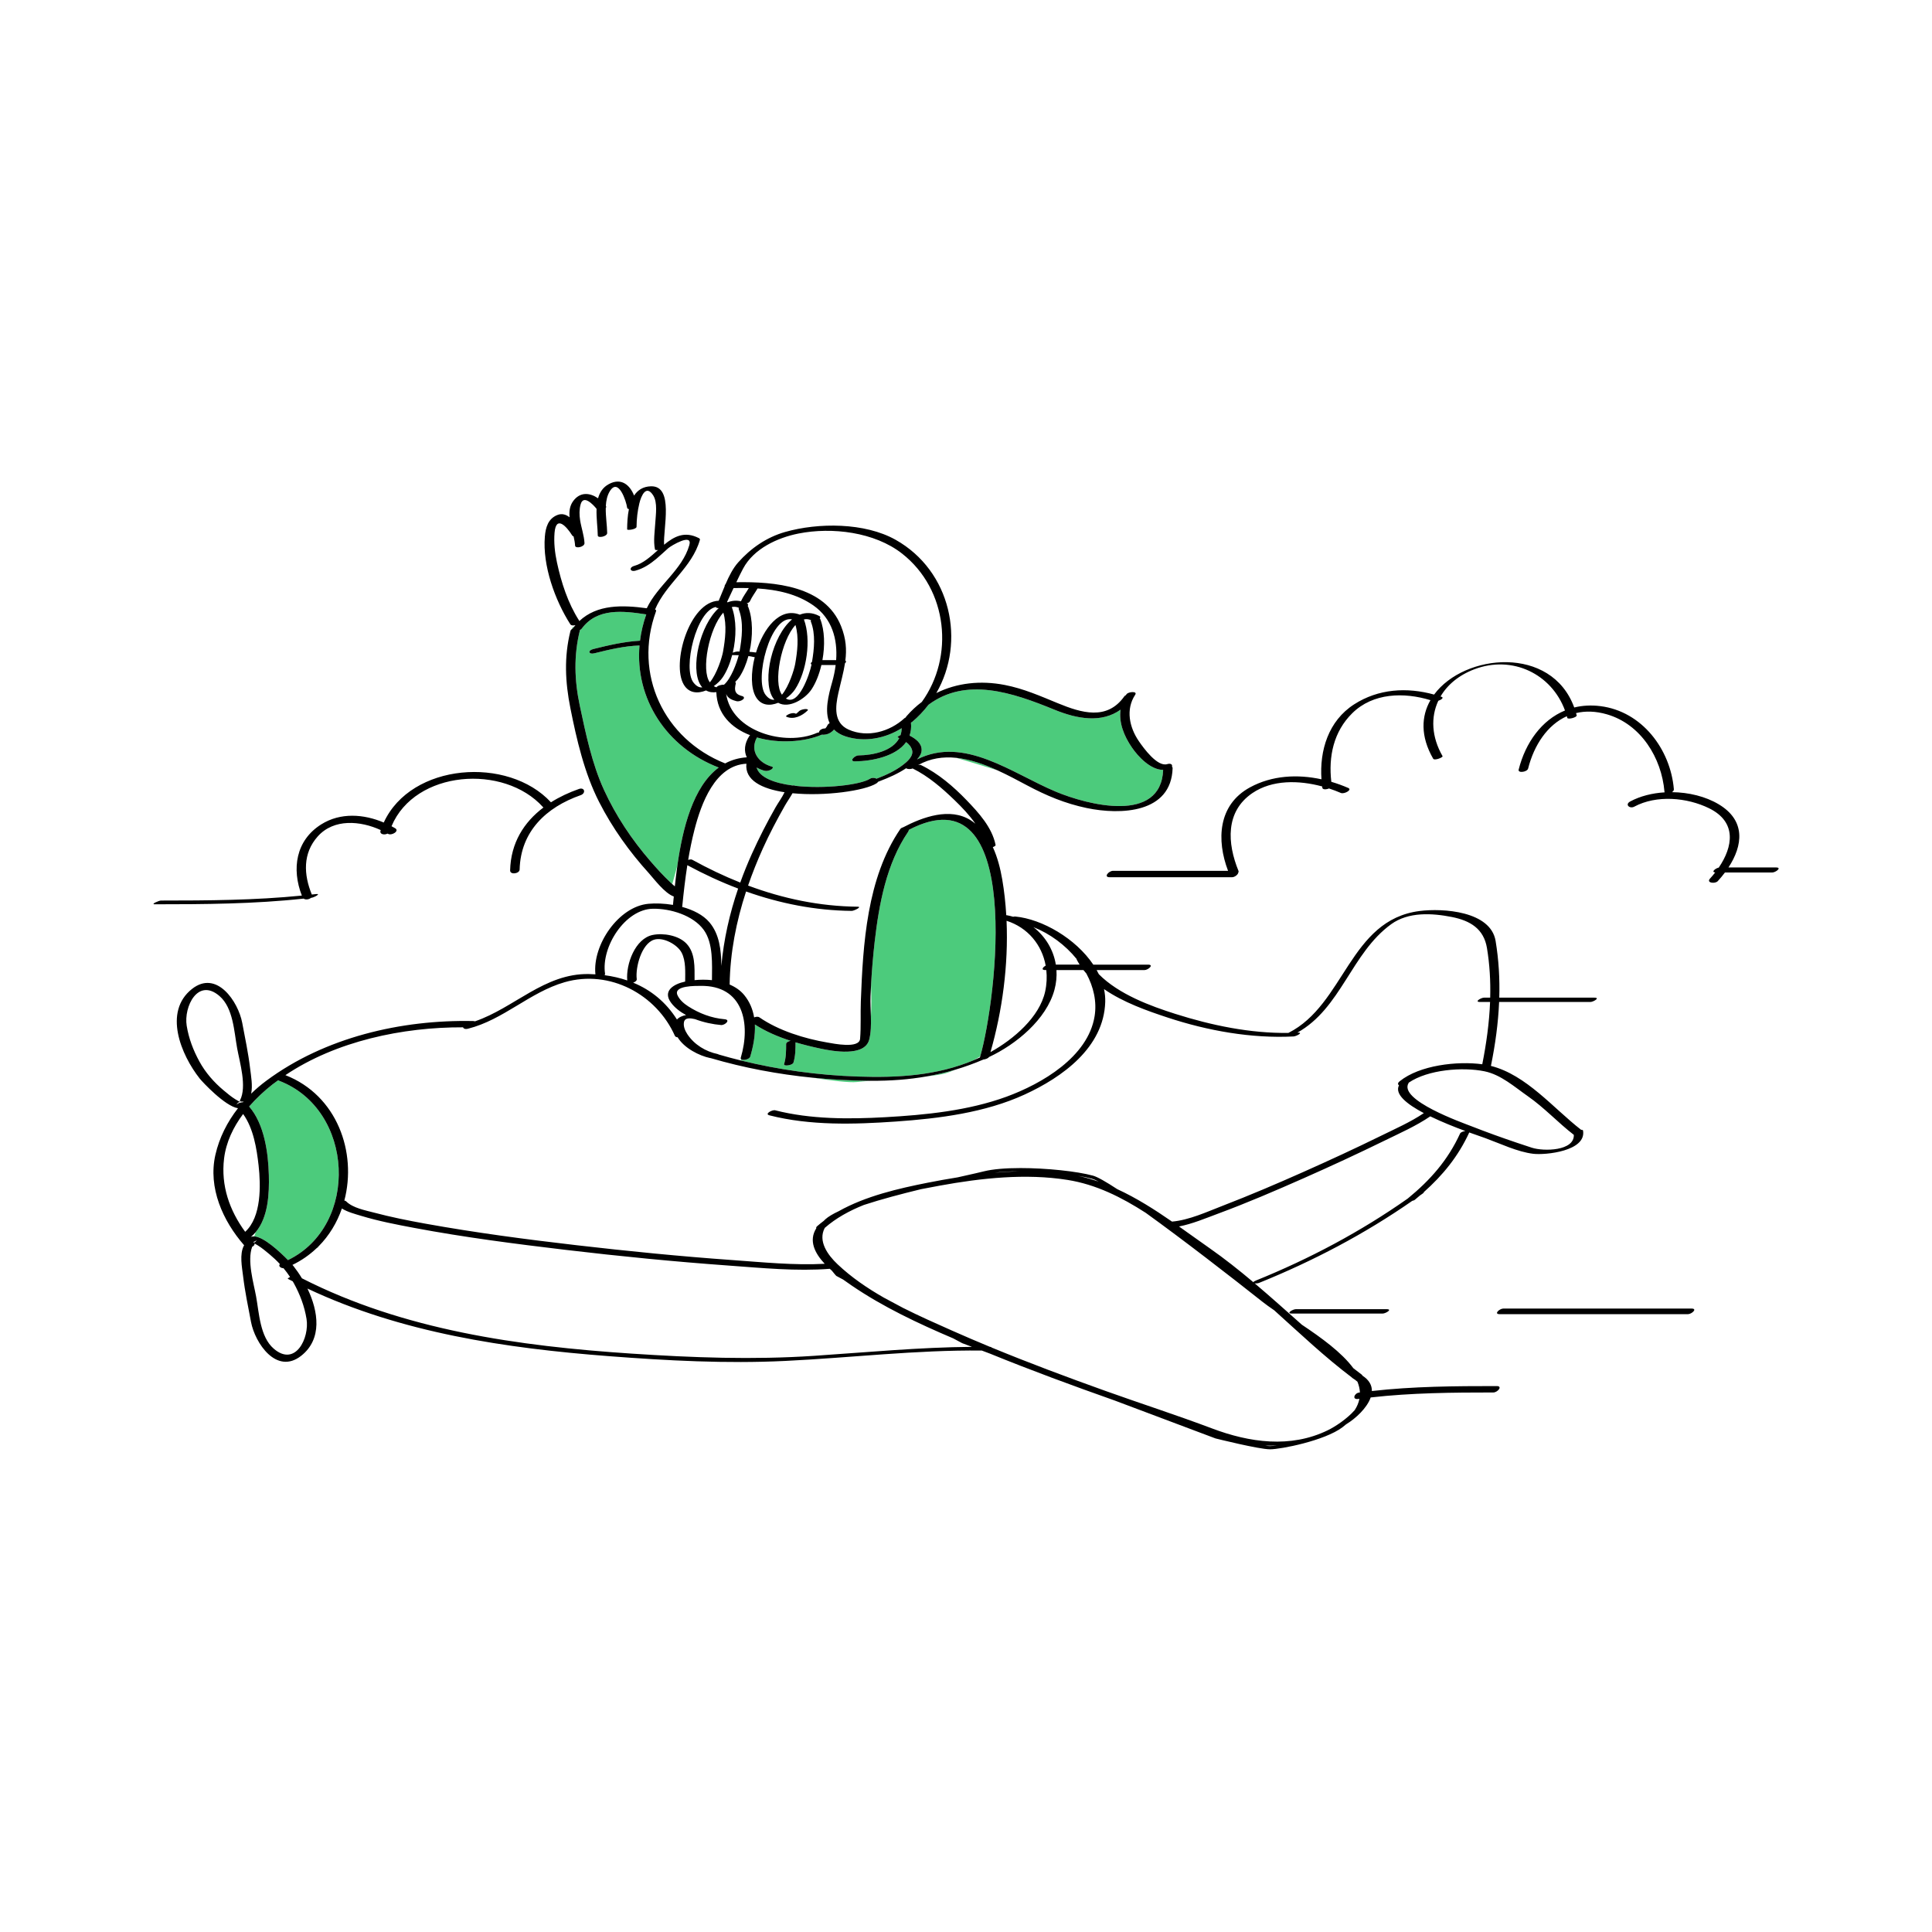 <?xml version="1.0" standalone="no"?>
<svg version="1.1" id="Layer_1" xmlns="http://www.w3.org/2000/svg" xmlns:xlink="http://www.w3.org/1999/xlink" x="0px" y="0px" width="595.28px" height="595.28px" viewBox="0 0 595.28 595.28" enable-background="new 0 0 595.28 595.28" xml:space="preserve">
<path id="color_x5F_2" fill="#4ccb7c" d="M97.49,384.648c0.217-0.205,0.444-0.402,0.654-0.613l-0.172,0.352L97.49,384.648z
	 M86.002,333.001c-0.122-0.047-0.218-0.1-0.301-0.155c-0.584,0.428-1.18,0.842-1.748,1.289c-2.539,1.994-5.006,4.275-7.19,6.801
	c4.694,5.416,5.891,14.3,6.071,21.083c0.152,5.71-0.158,13.008-4.059,17.643c-0.21,0.636-0.368,1.099-0.434,1.29
	c2.93,0.168,7.784,4.635,10.387,7.308C110.805,377.564,109.218,341.853,86.002,333.001z M237.859,236.221
	c0.669,0.188-0.031,0.777-0.31,0.926c-0.591,0.315-1.377,0.51-2.038,0.324c-0.882-0.247-1.68-0.591-2.395-1.003
	c0.883,3.088,5.42,4.794,10.999,5.542c0.418-0.037,0.78-0.006,0.923,0.113c8.929,1.012,20.026-0.271,23.047-2.189
	c0.6-0.382,1.451-0.304,1.995-0.006c2.878-1.088,5.735-2.41,8.14-4.247c1.271-0.971,3.313-2.688,2.807-4.555
	c-0.287-1.058-0.986-1.843-1.836-2.474c-3.151,4.403-10.465,5.873-15.744,5.937c-1.959,0.023-0.131-1.823,1.074-1.838
	c4.49-0.054,10.482-1.333,12.553-5.327c-0.162-0.079-0.326-0.158-0.485-0.234c-0.191-0.091,0.267-0.422,0.877-0.693
	c0.216-0.649,0.341-1.356,0.351-2.134c-5.068,3.188-11.413,4.398-17.186,2.565c-1.595-0.506-2.784-1.242-3.662-2.139
	c-0.814,0.96-1.915,1.568-3.297,1.595c-0.131,0.003-0.289-0.004-0.452-0.026c-5.442,2.316-13.339,2.791-19.993,0.867
	C230.996,231.268,233.545,235.01,237.859,236.221z M271.074,240.67c-0.179,0.066-0.358,0.133-0.537,0.198
	c-0.016,0.031-0.027,0.063-0.048,0.095L271.074,240.67z M307.325,237.342c-4.11-1.869-8.423-3.398-12.698-3.845
	C297.582,234.369,302.568,235.854,307.325,237.342z M348.785,230.355c-2.451-3.555-4.091-7.662-3.524-11.689
	c-5.815,4.151-13.241,2.927-20.388-0.005c-12.971-5.32-27.238-10.125-38.791-1.508c-1.462,1.906-3.141,3.694-5.068,5.308
	c-0.083,0.069-0.198,0.13-0.332,0.184c0.151,1.5-0.018,2.826-0.436,3.998c1.812,0.936,3.74,2.268,3.725,4.451
	c-0.008,1.08-0.635,2.055-1.402,2.879l0.033-0.004c14.533-7.291,29.235,4.322,42.666,9.941c9.952,4.165,32.442,9.926,33.119-6.686
	C354.496,237.184,350.748,233.202,348.785,230.355z M197.041,198.888c-4.748,0.164-9.333,1.261-13.931,2.407
	c-1.728,0.432-2.088-0.871-0.35-1.305c4.771-1.191,9.532-2.3,14.438-2.578c0.337-2.685,0.971-5.396,1.925-8.103
	c-7.072-1.069-15.127-2.098-19.907,4.417c-0.109,0.149-0.297,0.276-0.524,0.379c-0.004,0.021-0.001,0.04-0.007,0.063
	c-1.937,7.756-1.707,15.421-0.049,23.218c1.842,8.661,3.75,17.901,7.454,25.981c3.647,7.957,8.569,15.341,14.3,21.953
	c1.975,2.279,4.003,4.531,6.213,6.59c0.173,0.161,0.35,0.32,0.523,0.481c0.415-1.403,0.961-3.33,1.589-5.737
	c1.599-11.317,4.785-24.287,12.735-30.164C205.272,230.278,195.646,215.224,197.041,198.888z M176.293,193.752
	c0.056-0.037,0.113-0.072,0.175-0.105c0.012-0.018,0.017-0.033,0.03-0.053c0.152-0.207,0.318-0.384,0.475-0.58
	c-0.41,0.228-0.666,0.373-0.666,0.373L176.293,193.752z M280.022,255.697c-0.005,0.179-0.067,0.382-0.226,0.614
	c-6.667,9.776-8.963,22.267-10.291,33.817c-0.512,4.453-0.885,8.92-1.123,13.396c0.108,3.475,0.164,6.817-0.047,9.714
	c0.066,2.474,0.036,4.947-0.521,7.095c-1.4,5.396-11.38,3.527-14.93,2.776c-2.546-0.539-5.169-1.172-7.768-1.945
	c-0.002,2.096-0.026,4.23-0.646,6.248c-0.26,0.847-3.127,1.251-2.877,0.438c0.614-2.003,0.624-4.102,0.624-6.178
	c0-0.47,0.666-0.823,1.359-0.991c-3.884-1.251-7.653-2.863-10.984-5.021c0.158,3.308-0.49,6.731-1.438,9.909
	c-0.258,0.866-2.253,1.289-2.799,0.8l-0.086,0.38c11.779,2.906,23.906,4.549,36.01,4.954c12.396,0.414,24.345-0.253,35.805-5.06
	c0.748-0.426,1.408-0.814,1.933-1.131C307.019,308.207,315.859,236.991,280.022,255.697z M250.346,332.053
	c5.995,0.924,11.428,1.577,13.629,1.334c1.131-0.125,2.643-0.251,4.381-0.381c-0.054-0.001-0.106,0-0.16,0
	C262.244,332.96,256.281,332.646,250.346,332.053z M291.307,330.721c0.933-0.267,1.973-0.67,3.039-1.139
	c-2.894,0.858-5.804,1.539-8.747,2.059C288.049,331.371,290.089,331.068,291.307,330.721z"></path>
<path id="color_x5F_1" d="M242.304,220.83c-0.491-0.219,0.782-0.808,0.86-0.836c0.55-0.2,1.304-0.409,1.868-0.156
	c0.104,0.047,0.194,0.068,0.265,0.081c0.004-0.002,0.006-0.005,0.01-0.007c0.31-0.222,0.584-0.478,0.856-0.742
	c0.472-0.458,1.309-0.646,1.938-0.696c0.271-0.021,1.164,0.027,0.688,0.489C247.154,220.55,244.561,221.838,242.304,220.83z
	 M521.193,403.189c-19.334,0-38.667,0-58,0c-1.138,0-3.066,1.727-1.105,1.727c19.334,0,38.667,0,58,0
	C521.226,404.916,523.154,403.189,521.193,403.189z M460.122,429.042c-12.626,0.001-25.243,0.11-37.79,1.536
	c-1.129,3.244-4.588,6.439-7.425,8.184c-0.043,0.026-0.088,0.05-0.131,0.076c-0.376,0.317-0.754,0.635-1.17,0.947
	c-5.479,4.108-18.887,6.768-22.3,6.768c-3.357,0-16.24-3.212-16.787-3.349l-31.051-11.677c-12.911-4.564-25.771-9.289-38.453-14.459
	l-2.498-0.939c-20.265-0.216-40.378,2.225-60.592,3.197c-18.163,0.875-36.315-0.088-54.433-1.478
	c-31.7-2.431-63.821-7.174-92.758-20.821c3.388,7.052,4.611,15.553-1.921,20.705c-7.615,6.008-14.246-3.938-15.473-10.426
	c-0.885-4.684-1.88-9.367-2.442-14.104c-0.333-2.8-1.143-6.717,0.236-9.374c0.023-0.046,0.058-0.089,0.094-0.131
	c-6.565-7.521-11.169-17.732-8.864-27.868c1.205-5.301,3.666-10.138,6.963-14.364c-3.991-0.592-11.03-8.174-11.795-9.145
	c-5.768-7.311-11.288-20.579-2.375-27.609c7.615-6.008,14.246,3.938,15.473,10.426c0.885,4.684,1.88,9.367,2.442,14.104
	c0.27,2.267,0.832,5.257,0.312,7.728c1.475-1.427,3.041-2.762,4.691-3.985c18.025-13.369,41.563-18.845,63.71-18.381
	c0.235,0.005,0.415,0.038,0.551,0.091c12.104-4.135,21.427-14.793,35.036-14.574c0.703,0.012,1.396,0.047,2.086,0.09
	c-0.944-9.088,7.153-20.904,16.34-21.738c2.213-0.201,4.88-0.109,7.557,0.34c0.08-0.818,0.164-1.679,0.253-2.584
	c-2.836-0.996-6.204-5.55-7.614-7.105c-6.056-6.682-11.32-14.018-15.418-22.061c-4.517-8.864-6.906-19.187-8.837-28.898
	c-1.596-8.023-1.976-15.75,0.021-23.74c0.066-0.269,0.269-0.492,0.533-0.67c0.056-0.037,0.113-0.072,0.175-0.105
	c0.012-0.018,0.017-0.033,0.03-0.053c0.152-0.207,0.318-0.384,0.475-0.58c0.111-0.137,0.222-0.275,0.335-0.407
	c-0.63,0.187-1.322,0.153-1.583-0.256c-4.736-7.417-8.591-18.103-7.847-27.018c0.236-2.829,1.007-5.5,3.829-6.643
	c1.431-0.579,2.695-0.157,3.788,0.689c-0.166-1.79,0.034-3.499,1.073-4.939c2.168-3.006,5.227-2.624,7.701-0.909
	c0.506-1.816,1.484-3.378,3.316-4.369c3.854-2.086,6.514,0.307,7.784,3.53c1.089-1.657,2.726-2.788,5.193-2.857
	c7.201-0.204,3.702,13.178,4.056,18.007c3.074-2.539,6.322-4.313,10.736-2.029c0.194,0.101,0.365,0.286,0.297,0.525
	c-2.455,8.625-10.392,13.381-13.809,21.428c-0.005,0.012-0.014,0.021-0.02,0.032c0.293,0.093,0.372,0.249,0.314,0.43
	c0.013,0.028,0.016,0.06,0.003,0.096c-7.09,19.349,2.409,39.4,21.29,46.894c1.957-1.052,4.166-1.711,6.664-1.877
	c-0.899-1.913-0.757-4.238,0.815-6.609c0.048-0.071,0.128-0.139,0.225-0.203c-5.786-2.23-10.197-6.512-10.422-13.271
	c-1.119,0.158-2.209,0.021-3.166-0.525c-2.517,1.016-5.228,0.917-6.841-1.76c-3.895-6.462,1.697-25.587,10.736-25.878
	c0.609-1.422,1.204-2.937,1.835-4.442c-0.025-0.221,0.081-0.467,0.285-0.682c1.062-2.469,2.26-4.86,3.882-6.686
	c3.894-4.382,8.756-7.749,14.438-9.371c10.219-2.92,24.555-2.959,34.085,2.41c17.104,9.635,21.637,31.453,12.53,47.218
	c6.332-3.156,13.649-3.94,21.066-2.5c5.844,1.135,10.936,3.399,16.401,5.642c7.22,2.962,15.116,5.399,20.46-2.135
	c0.105-0.148,0.285-0.275,0.502-0.378c0.05-0.078,0.089-0.157,0.141-0.235c0.553-0.836,3.484-1.055,2.711,0.113
	c-2.999,4.532-1.803,10.083,1.146,14.358c1.387,2.011,5.65,7.965,8.719,7.027c1.144-0.35,1.689,0.203,1.454,0.772
	c0.13,0.11,0.21,0.26,0.204,0.465c-0.407,13.909-15.998,14.481-26.449,12.297c-6.703-1.401-12.499-3.844-18.513-7.053
	c-2.811-1.499-5.853-3.136-9.015-4.572c-4.11-1.869-8.423-3.398-12.698-3.845c-4.016-0.419-7.994,0.128-11.739,2.238
	c0.351-0.083,0.672-0.105,0.878-0.006c5.268,2.544,10.019,6.618,14.049,10.808c3.729,3.876,7.846,8.362,8.941,13.795
	c0.049,0.24-0.341,0.488-0.849,0.674c1.45,3.149,2.326,6.628,2.896,9.937c0.62,3.603,1.022,7.301,1.244,11.047
	c0.077-0.005,0.148-0.005,0.204,0.006c0.658,0.126,1.302,0.283,1.931,0.471c0.218-0.064,0.435-0.099,0.623-0.08
	c8.339,0.794,18.658,6.803,24.055,14.829c5.629,0,11.257,0,16.885,0c1.961,0-0.013,1.676-1.117,1.676c-4.91,0-9.82,0-14.731,0
	c0.237,0.42,0.463,0.842,0.672,1.271c6.16,6.214,15.92,9.802,23.584,12.232c11.149,3.535,23.051,6.02,34.821,5.859
	c17.388-8.75,18.798-34.794,40.41-37.559c7.2-0.921,21.913,0.009,23.439,9.225c0.97,5.857,1.298,11.673,1.129,17.47
	c9.766,0,19.53,0,29.295,0c1.939,0-0.333,1.328-1.211,1.328c-9.379,0-18.756,0-28.134,0c-0.278,6.578-1.185,13.135-2.525,19.702
	c10.914,2.755,19.255,13.077,27.778,19.677c0.334,0.004,0.58,0.076,0.609,0.25c1.062,6.335-11.604,7.608-15.364,7.148
	c-4.9-0.599-10.116-3.133-14.706-4.807c-0.791-0.289-2.631-0.908-4.99-1.763c-3.385,7.353-8.123,13.154-14.011,18.393
	c0.04,0.085-0.028,0.208-0.271,0.385c-0.313,0.228-0.636,0.438-0.95,0.664c-0.52,0.444-1.03,0.893-1.566,1.33
	c-0.149,0.122-0.435,0.226-0.762,0.298c-14.688,10.229-30.531,18.532-47.129,25.254c-0.465,0.188-1.045,0.229-1.431,0.158
	c4.925,4.163,9.716,8.475,14.538,12.753c6.017,4.015,12.271,8.538,15.866,13.399c0.866,0.675,1.735,1.346,2.615,2.006
	c0.109,0.082,0.157,0.174,0.159,0.269c2.14,1.372,2.968,3.03,2.939,4.759c12.77-1.445,25.609-1.527,38.458-1.528
	C463.118,427.063,461.424,429.042,460.122,429.042z M417.406,434.486c0.745-1.143,1.225-2.307,1.451-3.488
	c-0.121,0.016-0.242,0.027-0.364,0.044c-1.98,0.271-1.247-1.768,0.295-1.979c0.075-0.011,0.151-0.017,0.227-0.027
	c-0.054-1.107-0.319-2.207-0.759-3.298c-0.451-0.414-0.989-0.815-1.65-1.197c-0.029-0.018-0.031-0.044-0.021-0.076
	c-8.45-6.377-16.127-13.674-23.986-20.748c-1.36-0.928-2.597-1.809-3.624-2.624c-9.984-7.913-24.564-19.194-35.965-27.404
	c-7.428-4.786-15.279-8.733-24.072-10.134c-12.891-2.055-26.604-0.57-39.357,1.756c-1.876,0.342-3.824,0.703-5.803,1.096
	c-6.013,1.46-12.335,3.127-17.613,4.864c-4.445,1.774-8.585,4.042-12.021,7.051c-0.006,0.005-0.014,0.009-0.02,0.013
	c-2.164,4.072,0.898,8.329,3.955,11.22c4.223,3.994,9.12,7.344,14.299,10.297l5.857,3.13c5.008,2.527,10.135,4.789,15.058,6.978
	c3.888,1.728,7.8,3.4,11.731,5.027c0.01,0,0.021,0,0.03,0c0.331,0.005,0.429,0.071,0.387,0.17
	c11.591,4.784,23.347,9.175,35.149,13.401c10.934,3.915,22.013,7.473,32.878,11.573c11.485,4.335,24.145,6.165,35.645,0.557
	C411.42,439.561,415,437.205,417.406,434.486z M313.836,360.901c-2.822,0.019-5.313,0.163-7.382,0.428
	C308.914,361.113,311.377,360.969,313.836,360.901z M338.529,364.086c-0.842-0.443-1.529-0.751-2.021-0.885
	c-1.218-0.332-2.708-0.642-4.38-0.92C334.32,362.756,336.451,363.363,338.529,364.086z M451.499,348.484
	c-3.245-1.2-7.216-2.77-10.817-4.518c-4.35,2.967-9.368,5.175-14.067,7.475c-8.243,4.033-16.574,7.893-24.968,11.602
	c-8.66,3.827-17.375,7.582-26.257,10.868c-3.836,1.419-7.966,3.182-12.114,3.985c3.137,2.211,6.248,4.469,9.385,6.663
	c4.7,3.289,9.166,6.841,13.523,10.511c0.06-0.144,0.297-0.324,0.814-0.533c16.495-6.68,32.207-15.015,46.758-25.253
	c6.931-5.677,12.35-11.808,16.111-20.015C450.053,348.863,450.807,348.585,451.499,348.484z M457.369,330.077
	c-6.664-1.356-17.371-0.548-23.337,3.519c0.011,0.021,0.013,0.044-0.004,0.07c-3.329,5.248,16.65,12.289,19.429,13.379
	c4.627,1.814,9.303,3.5,14.014,5.086c1.488,0.5,2.979,0.993,4.47,1.482c3.696,1.213,13.173,1.041,12.979-3.946
	c-4.88-3.774-9.08-8.356-14.146-11.892C466.639,334.889,462.457,331.113,457.369,330.077z M318.405,285.661
	c3.662,2.837,6.173,6.941,6.915,11.554c2.443,0,4.888,0,7.332,0c-0.324-0.511-0.636-1.029-0.914-1.57
	c-0.021-0.042-0.012-0.09,0.012-0.139C328.235,291.158,323.457,287.641,318.405,285.661z M310.137,283.707
	c0.59,13.59-1.294,27.744-4.958,40.471c7.159-3.991,15.132-10.781,16.856-18.705c0.488-2.242,0.579-4.457,0.35-6.582
	c-0.102,0-0.202,0-0.303,0c-1.424,0-0.772-0.881,0.113-1.365C321.037,291.127,316.704,285.801,310.137,283.707z M264.281,331.702
	c12.396,0.414,24.345-0.253,35.805-5.06c0.615-0.258,1.229-0.537,1.843-0.819c0.03-0.1,0.06-0.208,0.09-0.312
	c5-17.305,13.841-88.521-21.996-69.814c-0.005,0.179-0.067,0.382-0.226,0.614c-6.667,9.776-8.963,22.267-10.291,33.817
	c-0.512,4.453-0.885,8.92-1.123,13.396c-0.062,1.155-0.12,2.312-0.163,3.468c-0.071,1.937,0.059,4.092,0.116,6.246
	c0.066,2.474,0.036,4.947-0.521,7.095c-1.4,5.396-11.38,3.527-14.93,2.776c-2.546-0.539-5.169-1.172-7.768-1.945
	c-0.002,2.096-0.026,4.23-0.646,6.248c-0.26,0.847-3.127,1.251-2.877,0.438c0.614-2.003,0.624-4.102,0.624-6.178
	c0-0.47,0.666-0.823,1.359-0.991c-3.884-1.251-7.653-2.863-10.984-5.021c0.158,3.308-0.49,6.731-1.438,9.909
	c-0.258,0.866-2.253,1.289-2.799,0.8c-0.124-0.111-0.174-0.269-0.111-0.479c3.108-10.43,0.813-22.346-12.424-22.125
	c-1.31,0.022-8.46-0.184-7.076,2.873c0.648,1.43,1.961,2.565,3.254,3.401c3.396,2.196,7.215,3.66,11.262,4.003
	c1.962,0.166,0.114,1.888-1.09,1.785c-2.452-0.207-5.33-0.79-8.023-1.813c-1.363-0.322-3.127-0.566-3.41,0.947
	c-0.242,1.287,0.359,2.664,1.061,3.718c2.129,3.2,5.625,5.325,9.351,6.097c0.121,0.025,0.185,0.068,0.227,0.117
	c2.282,0.671,4.582,1.285,6.896,1.855C240.051,329.654,252.178,331.297,264.281,331.702z M208.579,314.132
	c0.66-0.735,1.667-1.163,2.813-1.372c-1.824-0.987-3.436-2.222-4.584-3.744c-2.807-3.723,0.795-5.828,4.297-6.579
	c0.002-0.001,0.004-0.001,0.006-0.001c0.005-2.84,0.26-6.357-1.107-8.938c-1.309-2.471-5.663-4.869-8.485-3.959
	c-3.832,1.234-5.782,8.476-5.329,12.131c0.061,0.488-0.477,0.889-1.104,1.099C200.578,305.032,205.203,308.778,208.579,314.132z
	 M281.189,236.773c-0.625,0.283-1.619,0.238-1.99-0.069c-2.487,1.651-5.307,2.913-8.125,3.966c-0.179,0.066-0.358,0.133-0.537,0.198
	c-0.016,0.031-0.027,0.063-0.048,0.095c-0.091,0.137-0.235,0.275-0.45,0.412c-3.529,2.244-15.807,4.023-25.858,3.033
	c-0.729,1.324-1.655,2.607-2.345,3.826c-2.439,4.313-4.764,8.697-6.799,13.216c-1.686,3.741-3.209,7.546-4.543,11.405
	c10.771,4.019,22.041,6.399,33.781,6.517c1.477,0.015-1.176,1.294-1.852,1.287c-11.271-0.112-22.137-2.289-32.547-5.979
	c-3.034,9.256-4.91,18.833-5.063,28.674c1.745,0.745,3.302,1.791,4.483,3.229c1.708,2.076,2.65,4.428,3.063,6.894
	c0.554-0.236,1.214-0.299,1.633-0.009c5.923,4.099,13.916,6.556,20.954,7.754c1.805,0.308,9.813,1.996,10.064-1.169
	c0.303-3.804,0.083-7.688,0.225-11.506c0.652-17.624,1.884-38.037,12.139-53.076c0.188-0.274,0.499-0.453,0.846-0.544
	c6.055-3.176,14.498-6.271,20.898-2.167c0.495,0.317,0.958,0.667,1.406,1.03c-1.854-2.676-4.174-5.095-6.357-7.201
	C290.291,242.847,286.063,239.164,281.189,236.773z M235.898,214.116c0.93,1.182,1.838,1.589,2.701,1.48
	c-0.211-0.241-0.41-0.512-0.594-0.817c-3.162-5.248-0.07-18.856,6.045-23.941C237.373,189.472,232.277,209.512,235.898,214.116z
	 M245.094,192.568c-4.413,4.811-6.926,17.79-4.16,21.482c2.189-2.617,3.768-7.753,4.068-9.448
	C245.678,200.791,246.218,196.392,245.094,192.568z M242.15,215.22c3.973,2.512,7.349-7.659,7.9-10.468
	c-0.213-0.118-0.325-0.31-0.104-0.597c0.065-0.086,0.159-0.151,0.246-0.222c0.681-4.011,1.144-8.579-0.354-12.414
	c-0.057-0.146-0.023-0.291,0.065-0.428c-0.755-0.341-1.493-0.404-2.205-0.23c2.351,6.188,0.843,16.148-2.735,21.555
	C244.316,213.393,243.314,214.39,242.15,215.22z M253.401,203.391c1.409,0,2.819,0,4.229,0c0.468-6.42-1.221-12.807-7.054-16.875
	c-5.053-3.523-11.069-4.812-17.16-5.201c-0.762,1.328-1.728,2.549-2.354,3.947c-0.134,0.298-0.538,0.53-0.999,0.664
	c0.054,0.026,0.106,0.043,0.16,0.071c0.384,0.202,0.355,0.464,0.119,0.711c0.074,0.062,0.138,0.133,0.174,0.226
	c1.493,3.823,1.482,9.127,0.406,13.906c0.674,0.048,1.346,0.113,2.016,0.213c2.245-7.385,7.281-14.071,13.5-11.663
	c1.834-0.736,3.855-0.714,6.006,0.416c0.384,0.202,0.355,0.464,0.119,0.711c0.074,0.062,0.138,0.133,0.174,0.226
	C254.1,194.232,254.21,198.958,253.401,203.391z M227.868,200.74c0.734-4.15,1.323-8.998-0.251-13.029
	c-0.057-0.146-0.023-0.291,0.065-0.428c-0.755-0.342-1.494-0.404-2.207-0.23c1.477,3.888,1.431,9.259,0.305,14.06
	c0.529-0.236,1.137-0.377,1.695-0.377C227.607,200.735,227.737,200.74,227.868,200.74z M222.871,188.761
	c-4.411,4.812-6.922,17.786-4.159,21.48c2.189-2.618,3.767-7.753,4.067-9.448C223.455,196.982,223.995,192.584,222.871,188.761z
	 M233.227,227.225c-2.23,4.043,0.318,7.785,4.633,8.996c0.669,0.188-0.031,0.777-0.31,0.926c-0.591,0.315-1.377,0.51-2.038,0.324
	c-0.882-0.247-1.68-0.591-2.395-1.003c0.883,3.088,5.42,4.794,10.999,5.542c0.418-0.037,0.78-0.006,0.923,0.113
	c8.929,1.012,20.026-0.271,23.047-2.189c0.6-0.382,1.451-0.304,1.995-0.006c2.878-1.088,5.735-2.41,8.14-4.247
	c1.271-0.971,3.313-2.688,2.807-4.555c-0.287-1.058-0.986-1.843-1.836-2.474c-3.151,4.403-10.465,5.873-15.744,5.937
	c-1.959,0.023-0.131-1.823,1.074-1.838c4.49-0.054,10.482-1.333,12.553-5.327c-0.162-0.079-0.326-0.158-0.485-0.234
	c-0.191-0.091,0.267-0.422,0.877-0.693c0.216-0.649,0.341-1.356,0.351-2.134c-5.068,3.188-11.413,4.398-17.186,2.565
	c-1.595-0.506-2.784-1.242-3.662-2.139c-0.814,0.96-1.915,1.568-3.297,1.595c-0.131,0.003-0.289-0.004-0.452-0.026
	C247.777,228.674,239.881,229.148,233.227,227.225z M325.268,243.91c9.952,4.165,32.442,9.926,33.119-6.686
	c-3.891-0.041-7.639-4.022-9.602-6.869c-2.451-3.555-4.091-7.662-3.524-11.689c-5.815,4.151-13.241,2.927-20.388-0.005
	c-12.971-5.32-27.238-10.125-38.791-1.508c-1.462,1.906-3.141,3.694-5.068,5.308c-0.083,0.069-0.198,0.13-0.332,0.184
	c0.151,1.5-0.018,2.826-0.436,3.998c1.812,0.936,3.74,2.268,3.725,4.451c-0.008,1.08-0.635,2.055-1.402,2.879
	c-0.006,0.007-0.011,0.014-0.016,0.02c0.016-0.009,0.032-0.016,0.049-0.023C297.135,226.678,311.837,238.291,325.268,243.91z
	 M226.87,179.393c11.767-0.197,27.265,1.072,32.263,13.503c1.58,3.933,1.759,7.287,1.332,10.653
	c0.208,0.119,0.314,0.309,0.097,0.593c-0.055,0.071-0.134,0.123-0.203,0.184c-0.446,2.915-1.299,5.873-2.056,9.255
	c-0.92,4.107-1.521,9.146,3.185,11.23c5.809,2.574,12.642,0.652,17.188-3.512c0.102-0.094,0.239-0.171,0.397-0.234
	c0.039-0.117,0.111-0.246,0.239-0.393c1.455-1.673,3.035-3.135,4.716-4.394c10.007-13.844,8.096-34.599-6.1-45.719
	c-8.456-6.623-21.573-8.224-31.917-6.164c-6.489,1.293-13.776,4.664-17.044,10.784C228.227,176.564,227.542,177.976,226.87,179.393z
	 M224.002,185.502c0.071,0.025,0.143,0.052,0.214,0.08c1.282-0.516,2.655-0.654,4.101-0.307c0.012-0.039,0.018-0.074,0.036-0.115
	c0.629-1.405,1.601-2.63,2.364-3.964c-1.575-0.039-3.146-0.034-4.698-0.002C225.351,182.632,224.685,184.07,224.002,185.502z
	 M216.379,211.787c-0.211-0.24-0.41-0.511-0.594-0.816c-3.098-5.142-0.189-18.295,5.68-23.609c-0.496,0.015-0.879-0.092-0.867-0.348
	c-6.049,1.093-10.314,18.978-6.92,23.294C214.607,211.489,215.516,211.896,216.379,211.787z M220.775,211.766
	c0.285-0.537,1.588-0.841,2.326-0.807c2.166-1.914,3.852-6.582,4.51-9.08c-0.668-0.025-1.34-0.039-2.018-0.04
	c-0.668,2.563-1.637,4.931-2.853,6.768c-0.646,0.977-1.648,1.974-2.813,2.804C220.214,211.591,220.496,211.709,220.775,211.766z
	 M251.711,225.818c0.151-0.066,0.391-0.117,0.655-0.15c0-0.038-0.008-0.071-0.001-0.113c0.105-0.662,1.019-1.092,1.615-1.103
	c0.082-0.002,0.166-0.009,0.249-0.015c0.001-0.01,0.07-0.031,0.101-0.032c0.293-0.302,0.439-0.57,0.663-1.01
	c0.13-0.254,0.366-0.435,0.632-0.575c-1.645-3.614-0.382-8.598,0.785-12.69c0.484-1.698,0.849-3.455,1.068-5.224
	c-1.465,0-2.93,0-4.395,0c-0.666,2.848-1.71,5.496-3.043,7.51c-1.923,2.903-6.93,6.033-10.271,4.123
	c-2.517,1.016-5.229,0.917-6.842-1.76c-1.611-2.676-1.594-7.521-0.384-12.305c-0.077-0.007-0.16,0-0.232-0.018
	c-0.571-0.137-1.142-0.242-1.712-0.325c-0.666,2.45-1.609,4.708-2.779,6.475c-0.345,0.521-0.797,1.046-1.313,1.552
	c0.164,0.099,0.25,0.25,0.198,0.468c-0.202,0.848-0.408,1.854,0.042,2.664c0.385,0.694,1.216,0.996,1.936,1.187
	c0.572,0.151,0.752,0.588,0.271,1.01c-0.496,0.435-1.396,0.722-2.049,0.549c-1.145-0.303-2.372-0.736-2.979-1.83
	c-0.077-0.14-0.137-0.284-0.187-0.432C225.404,225.464,241.967,230.08,251.711,225.818z M229.98,235.313
	c-9.67,0.496-13.936,12.31-15.996,20.316c-0.793,3.081-1.422,6.188-1.946,9.314c0.487-0.142,0.971-0.195,1.245-0.044
	c4.818,2.66,9.754,5.021,14.801,7.032c1.074-2.979,2.262-5.919,3.563-8.808c2.214-4.912,4.66-9.708,7.327-14.389
	c0.832-1.461,2.001-3.023,2.757-4.633C234.742,243.038,229.42,240.403,229.98,235.313z M178.492,191.363
	c5.526-5.206,13.364-4.959,20.791-3.951c3.381-7.111,10.928-11.786,13.111-19.453c1.1-3.861-5.65,0.209-6.492,0.945
	c-1.227,1.075-2.399,2.221-3.653,3.265c-1.957,1.63-3.946,2.966-6.42,3.653c-1.739,0.483-2.126-0.983-0.393-1.465
	c2.733-0.76,5.033-2.856,7.318-4.897c-0.5,0.064-0.912,0.028-0.952-0.173c-0.536-2.692-0.048-5.577,0.109-8.287
	c0.141-2.42,0.742-6.159-0.643-8.35c-2.186-3.459-3.719,0.125-4.277,2.454c-0.566,2.362-0.84,4.788-0.861,7.216
	c-0.008,0.787-2.901,1.171-2.898,0.777c0.018-1.892,0.116-4.134,0.549-6.233c-0.301-0.052-0.518-0.188-0.549-0.433
	c-0.248-1.947-2.674-9.379-5.319-5.108c-0.816,1.318-1.149,2.877-1.243,4.519c0.16,0.236,0.131,0.475-0.023,0.686
	c-0.051,2.619,0.408,5.388,0.436,7.697c0.013,1.107-2.888,1.66-2.898,0.777c-0.027-2.366-0.48-5.388-0.375-8.227
	c-1.068-1.322-4.065-4.498-4.915-1.355c-0.433,1.597-0.407,3.22-0.154,4.851c0.363,2.342,1.229,4.694,1.351,7.062
	c0.061,1.203-2.845,1.825-2.898,0.777c-0.045-0.878-0.229-1.834-0.459-2.827c-0.184-0.058-0.337-0.152-0.43-0.301
	c-1.784-2.848-4.983-6.292-5.438-0.84c-0.256,3.064,0.094,6.158,0.742,9.159c1.339,6.198,3.36,12.484,6.794,17.86
	C178.443,191.229,178.473,191.297,178.492,191.363z M207.926,273.104c0.217-2.038,0.475-4.212,0.79-6.449
	c1.599-11.317,4.785-24.287,12.735-30.164c-16.179-6.212-25.805-21.267-24.41-37.603c-4.748,0.164-9.333,1.261-13.931,2.407
	c-1.728,0.432-2.088-0.871-0.35-1.305c4.771-1.191,9.532-2.3,14.438-2.578c0.337-2.685,0.971-5.396,1.925-8.103
	c-7.072-1.069-15.127-2.098-19.907,4.417c-0.109,0.149-0.297,0.276-0.524,0.379c-0.004,0.021-0.001,0.04-0.007,0.063
	c-1.937,7.756-1.707,15.421-0.049,23.218c1.842,8.661,3.75,17.901,7.454,25.981c3.647,7.957,8.569,15.341,14.3,21.953
	c1.975,2.279,4.003,4.531,6.213,6.59c0.173,0.161,0.35,0.32,0.523,0.481C207.389,272.635,207.656,272.869,207.926,273.104z
	 M210.169,279.429c3.354,0.911,6.473,2.446,8.429,4.765c3.115,3.693,3.604,8.632,3.665,13.413
	c0.726-8.121,2.534-16.107,5.171-23.827c-5.345-2.03-10.566-4.454-15.658-7.202c-0.656,4.202-1.139,8.434-1.563,12.674
	C210.207,279.313,210.188,279.371,210.169,279.429z M186.422,299.998c0.025,0.172-0.031,0.331-0.135,0.477
	c2.438,0.32,4.768,0.861,6.977,1.617c-0.448-5.029,2.443-12.933,7.861-14.021c3.266-0.656,7.919,0.118,10.338,2.623
	c2.82,2.92,2.535,7.383,2.545,11.153c0,0.052-0.012,0.101-0.023,0.149c1.728-0.171,3.563-0.189,5.381,0.003
	c0.017-4.848,0.453-11.356-2.519-15.466c-3.262-4.512-10.304-6.624-15.683-6.535C192.632,280.14,185.193,291.687,186.422,299.998z
	 M87.936,331.269c15.988,6.243,22.064,23.823,18.16,38.646c0.228,0.029,0.425,0.102,0.557,0.234
	c2.044,2.062,5.896,2.762,8.573,3.473c5.218,1.385,10.521,2.447,15.831,3.405c15.436,2.787,31.01,4.842,46.588,6.643
	c15.976,1.847,31.988,3.44,48.031,4.577c9.342,0.662,19.009,1.659,28.43,1.148c-3.071-3.278-5.006-7.146-2.582-10.961
	c-0.1-0.153-0.04-0.366,0.279-0.646c0.645-0.563,1.316-1.097,2.003-1.614c0.158-0.169,0.323-0.334,0.5-0.493
	c0.911-0.82,2.319-1.649,4.083-2.477c8.333-4.685,18.493-7.021,27.425-8.788c3.035-0.601,6.122-1.16,9.238-1.655
	c0.62-0.14,1.228-0.275,1.805-0.405c2.753-0.617,4.929-1.105,6.329-1.456c2.627-0.656,6.52-1.004,11.256-1.004
	c7.966,0,17.357,0.984,22.331,2.341c1.378,0.376,4.05,1.914,7.479,4.161c5.907,2.719,11.446,6.239,16.869,9.995
	c5.295-0.465,10.795-3.027,15.642-4.897c8.33-3.215,16.551-6.716,24.706-10.349c8.039-3.581,16.037-7.261,23.935-11.144
	c4.438-2.183,9.173-4.251,13.299-7.037c-5.223-2.759-9.071-5.844-7.644-8.575c-0.391-0.248-0.477-0.685,0.195-1.229
	c6.148-4.989,17.76-6.287,25.456-5.249c1.26-6.35,2.155-12.763,2.405-19.195c-1.026,0-2.053,0-3.08,0
	c-1.939,0,0.333-1.328,1.211-1.328c0.636,0,1.271,0,1.907,0c0.128-5.096-0.153-10.201-0.997-15.293
	c-0.981-5.925-5.159-8.44-10.82-9.56c-6.115-1.21-13.379-1.628-18.689,2.217c-12.313,8.915-15.398,25.878-28.918,33.417
	c0.037-0.002,0.074-0.002,0.11-0.004c1.918-0.099-0.483,1.137-1.252,1.176c-13.011,0.667-26.486-1.754-38.814-5.819
	c-6.234-2.056-13.666-4.657-19.604-8.767c0.275,1.301,0.411,2.621,0.37,3.957c-0.426,14.021-13.181,23.18-24.84,28.532
	c-12.191,5.597-26.432,7.395-39.682,8.315c-12.828,0.892-26.388,1.294-38.953-1.916c-1.632-0.416,0.883-1.777,1.781-1.547
	c10.915,2.787,22.67,2.752,33.849,2.129c12.465-0.694,25.625-2.004,37.429-6.322c10.874-3.978,25.113-12.252,27.139-24.787
	c0.73-4.522-0.325-9.051-2.531-13.15c-0.309-0.353-0.614-0.707-0.9-1.076c-2.774,0-5.548,0-8.322,0
	c0.13,1.971-0.059,4.013-0.614,6.072c-2.473,9.153-11.839,16.841-20.179,20.729c-0.268,0.412-1.041,0.694-1.715,0.762
	c-2.881,1.233-5.76,2.271-8.654,3.128c-2.894,0.858-5.804,1.539-8.747,2.059c-5.585,0.986-11.29,1.402-17.243,1.365
	c-0.054-0.001-0.106,0-0.16,0c-5.951-0.046-11.914-0.36-17.85-0.953c-10.624-1.061-21.16-3.032-31.392-6.039
	c-0.053-0.007-0.106-0.005-0.158-0.016c-3.291-0.682-7.982-3.027-10.009-6.397c-0.389-0.026-0.717-0.161-0.85-0.458
	c-5.677-12.75-20.047-20.52-33.968-16.514c-10.743,3.092-18.823,11.573-29.775,14.33c-0.878,0.221-1.417-0.05-1.515-0.43
	C124.099,316.463,103.615,320.744,87.936,331.269z M79.12,381.951c-0.118,0.315-0.557,0.563-1.058,0.715
	c0.059,0.066,0.114,0.135,0.173,0.201C78.5,382.808,78.874,382.609,79.12,381.951z M86.002,333.001
	c-0.122-0.047-0.218-0.1-0.301-0.155c-0.584,0.428-1.18,0.842-1.748,1.289c-2.539,1.994-5.006,4.275-7.19,6.801
	c4.694,5.416,5.891,14.3,6.071,21.083c0.152,5.71-0.158,13.008-4.059,17.643c-0.446,0.53-0.95,1.017-1.494,1.471
	c0.313-0.146,0.668-0.204,1.061-0.181c2.93,0.168,7.784,4.635,10.387,7.308C110.805,377.564,109.218,341.853,86.002,333.001z
	 M74.867,339.611c0.06-0.066,0.118-0.134,0.177-0.2c-0.691,0.075-1.272-0.037-1.092-0.386c2.184-4.211-0.086-11.662-0.885-16.039
	c-0.938-5.141-1.2-12.431-5.429-16.084c-6.678-5.771-11.063,3.3-10.113,9.153c0.638,3.929,2.009,7.517,3.912,11.003
	c1.867,3.421,4.494,6.421,7.484,8.914c1.145,0.955,2.302,1.927,3.57,2.719c2.832,1.77,1.063-0.08,0.36,1.801
	C73.045,339.978,74.086,339.642,74.867,339.611z M75.543,379.539c5.053-4.568,4.818-14.377,4.131-20.474
	c-0.588-5.203-1.574-11.392-4.766-15.824c-3.027,4.054-5.247,8.654-5.864,13.701C68.021,365.311,70.727,372.977,75.543,379.539z
	 M90.188,394.788c-0.499-0.255-1-0.506-1.498-0.767c-0.129-0.068,0.201-0.316,0.681-0.555c-0.618-0.938-1.288-1.843-2.01-2.706
	c-0.932-0.019-1.668-0.694-1.12-1.276c-0.998-1.072-2.068-2.078-3.189-3.014c-1.145-0.955-2.302-1.927-3.57-2.719
	c-0.492-0.308-0.838-0.501-1.082-0.629c0.148,0.395-0.193,0.779-0.698,1.032c-1.61,4.299,0.45,11.169,1.205,15.302
	c0.938,5.141,1.2,12.431,5.429,16.084c6.678,5.771,11.063-3.3,10.113-9.153c-0.638-3.929-2.009-7.517-3.912-11.003
	C90.425,395.183,90.303,394.986,90.188,394.788z M299.476,414.984l-3.011-1.132l-2.766-1.478
	c-10.824-4.606-21.589-9.675-31.246-16.255c-0.776-0.529-1.697-1.158-2.678-1.871l-2.111-1.128l-0.057-0.061
	c-0.07-0.075-0.604-0.655-1.314-1.564c-0.209-0.184-0.416-0.369-0.622-0.557c-10.281,0.805-20.868-0.254-31.107-0.992
	c-16.786-1.211-33.546-2.857-50.259-4.839c-15.609-1.85-31.238-3.866-46.692-6.771c-5.468-1.028-10.979-2.09-16.31-3.707
	c-1.893-0.574-4.17-1.154-5.961-2.265c-1.503,4.335-3.9,8.351-7.197,11.669c-0.21,0.211-0.438,0.408-0.654,0.613
	c-2.117,2.003-4.571,3.732-7.38,5.088c0.15,0.17,0.264,0.304,0.329,0.387c0.885,1.122,1.764,2.386,2.586,3.744
	c31.348,15.984,66.852,20.906,101.588,23.207c18.791,1.245,37.414,1.942,56.229,0.682
	C267.049,416.669,283.23,415.118,299.476,414.984z M393.461,445.367c-1.208,0.068-2.417,0.09-3.621,0.064
	c0.594,0.076,1.098,0.121,1.467,0.121C391.807,445.553,392.548,445.488,393.461,445.367z M399.244,403.381
	c-0.887,0-3.147,1.344-1.207,1.344c9.333,0,18.666,0,28,0c0.887,0,3.147-1.344,1.207-1.344
	C417.911,403.381,408.578,403.381,399.244,403.381z M547.217,267.277c-4.883,0-9.766,0-14.647,0
	c4.405-6.715,5.433-14.424-3.017-19.467c-4.039-2.41-9.232-3.682-14.393-3.73c0.364-0.231,0.615-0.547,0.584-0.916
	c-1.048-12.308-9.813-23.981-22.629-25.592c-2.894-0.363-5.59-0.195-8.07,0.414c-7.012-19.217-33.799-16.676-43.176-3.978
	c-8.37-2.317-17.156-1.807-24.662,3.028c-7.896,5.086-10.668,14.186-10.043,23.078c-7.408-1.609-15.249-1.201-22.02,2.483
	c-9.875,5.374-10.362,16.248-6.758,25.723c-11.82,0-23.642,0-35.462,0c-1.295,0-3,1.967-1.041,1.967c12.577,0,25.155,0,37.732,0
	c0.844,0,1.854-0.833,1.92-1.415c0.102-0.17,0.132-0.358,0.052-0.555c-3.453-8.479-4.096-18.247,4.289-23.949
	c6.099-4.148,14.328-3.996,21.508-2.054c0.019,0.142,0.03,0.285,0.051,0.427c0.086,0.583,1.22,0.553,2.045,0.197
	c1.271,0.417,2.502,0.879,3.662,1.385c1.001,0.436,3.606-0.96,2.27-1.543c-1.684-0.733-3.43-1.367-5.213-1.894
	c-0.906-7.786,0.686-15.444,6.45-21.134c6.405-6.32,15.973-6.503,24.093-4.02c-2.824,4.924-3.141,11.117,0.832,18.025
	c0.401,0.697,3.115-0.398,2.898-0.777c-3.406-5.922-3.669-12.011-1.313-17.049c0.927-0.324,1.789-0.957,1.021-1.22
	c-0.11-0.038-0.223-0.069-0.333-0.105c2.107-3.617,5.653-6.585,10.427-8.394c11.734-4.447,23.807,1.461,27.922,12.701
	c-7.184,2.956-12.169,9.892-14.273,18.207c-0.301,1.186,2.637,0.764,2.91-0.316c1.85-7.31,5.988-13.459,11.925-16.126
	c0.047,0.167,0.099,0.331,0.142,0.501c0.157,0.613,3.059-0.146,2.898-0.777c-0.061-0.236-0.131-0.461-0.197-0.691
	c2.851-0.682,6.033-0.623,9.51,0.384c10.506,3.041,16.851,13.437,17.736,23.845c0.006,0.073,0.027,0.137,0.058,0.194
	c-3.815,0.233-7.518,1.147-10.614,2.81c-1.744,0.937-0.162,2.357,1.254,1.598c6.834-3.668,16.234-2.846,23.039,0.491
	c8.652,4.243,7.352,11.901,2.992,18.284c-1.009,0.224-2.443,1.371-1.096,1.496c-0.512,0.654-1.05,1.291-1.609,1.902
	c-1.223,1.336,1.573,1.68,2.402,0.773c0.783-0.855,1.522-1.746,2.208-2.662c4.862,0,9.724,0,14.585,0
	C547.087,268.828,549.172,267.277,547.217,267.277z M95.82,276.637c0.063-0.007,0.125-0.012,0.188-0.02
	c0.718-0.086,3.159-1.356,1.266-1.129c-0.4,0.048-0.802,0.082-1.202,0.128c-2.517-6.147-2.825-12.691,1.829-17.9
	c4.969-5.561,13.169-4.828,19.41-1.955c-0.016,0.048-0.036,0.092-0.052,0.14c-0.396,1.209,1.208,1.439,2.155,0.946
	c0.037,0.022,0.078,0.042,0.115,0.063c1.141,0.67,3.655-0.871,2.223-1.715c-0.366-0.215-0.741-0.42-1.118-0.621
	c7.242-17.286,34.635-19.273,46.679-5.89c0.04,0.044,0.088,0.079,0.135,0.115c-6.006,4.526-10.061,10.884-10.271,19.372
	c-0.037,1.482,2.898,1.023,2.93-0.238c0.292-11.736,8.176-19.205,18.792-22.922c1.717-0.602,1.245-2.533-0.514-1.918
	c-3.083,1.079-5.994,2.449-8.628,4.109c-13.198-14.3-43.102-12.137-51.514,6.233c-6.174-2.616-13.329-3.153-19.251,0.56
	c-7.88,4.941-9.166,13.75-5.987,21.945c-14.428,1.447-28.922,1.534-43.42,1.535c-0.587,0-3.295,1.152-1.887,1.152
	c15.31-0.001,30.62-0.098,45.852-1.75C94.168,277.314,95.269,277.133,95.82,276.637z" fill="#000000"></path>
</svg>
